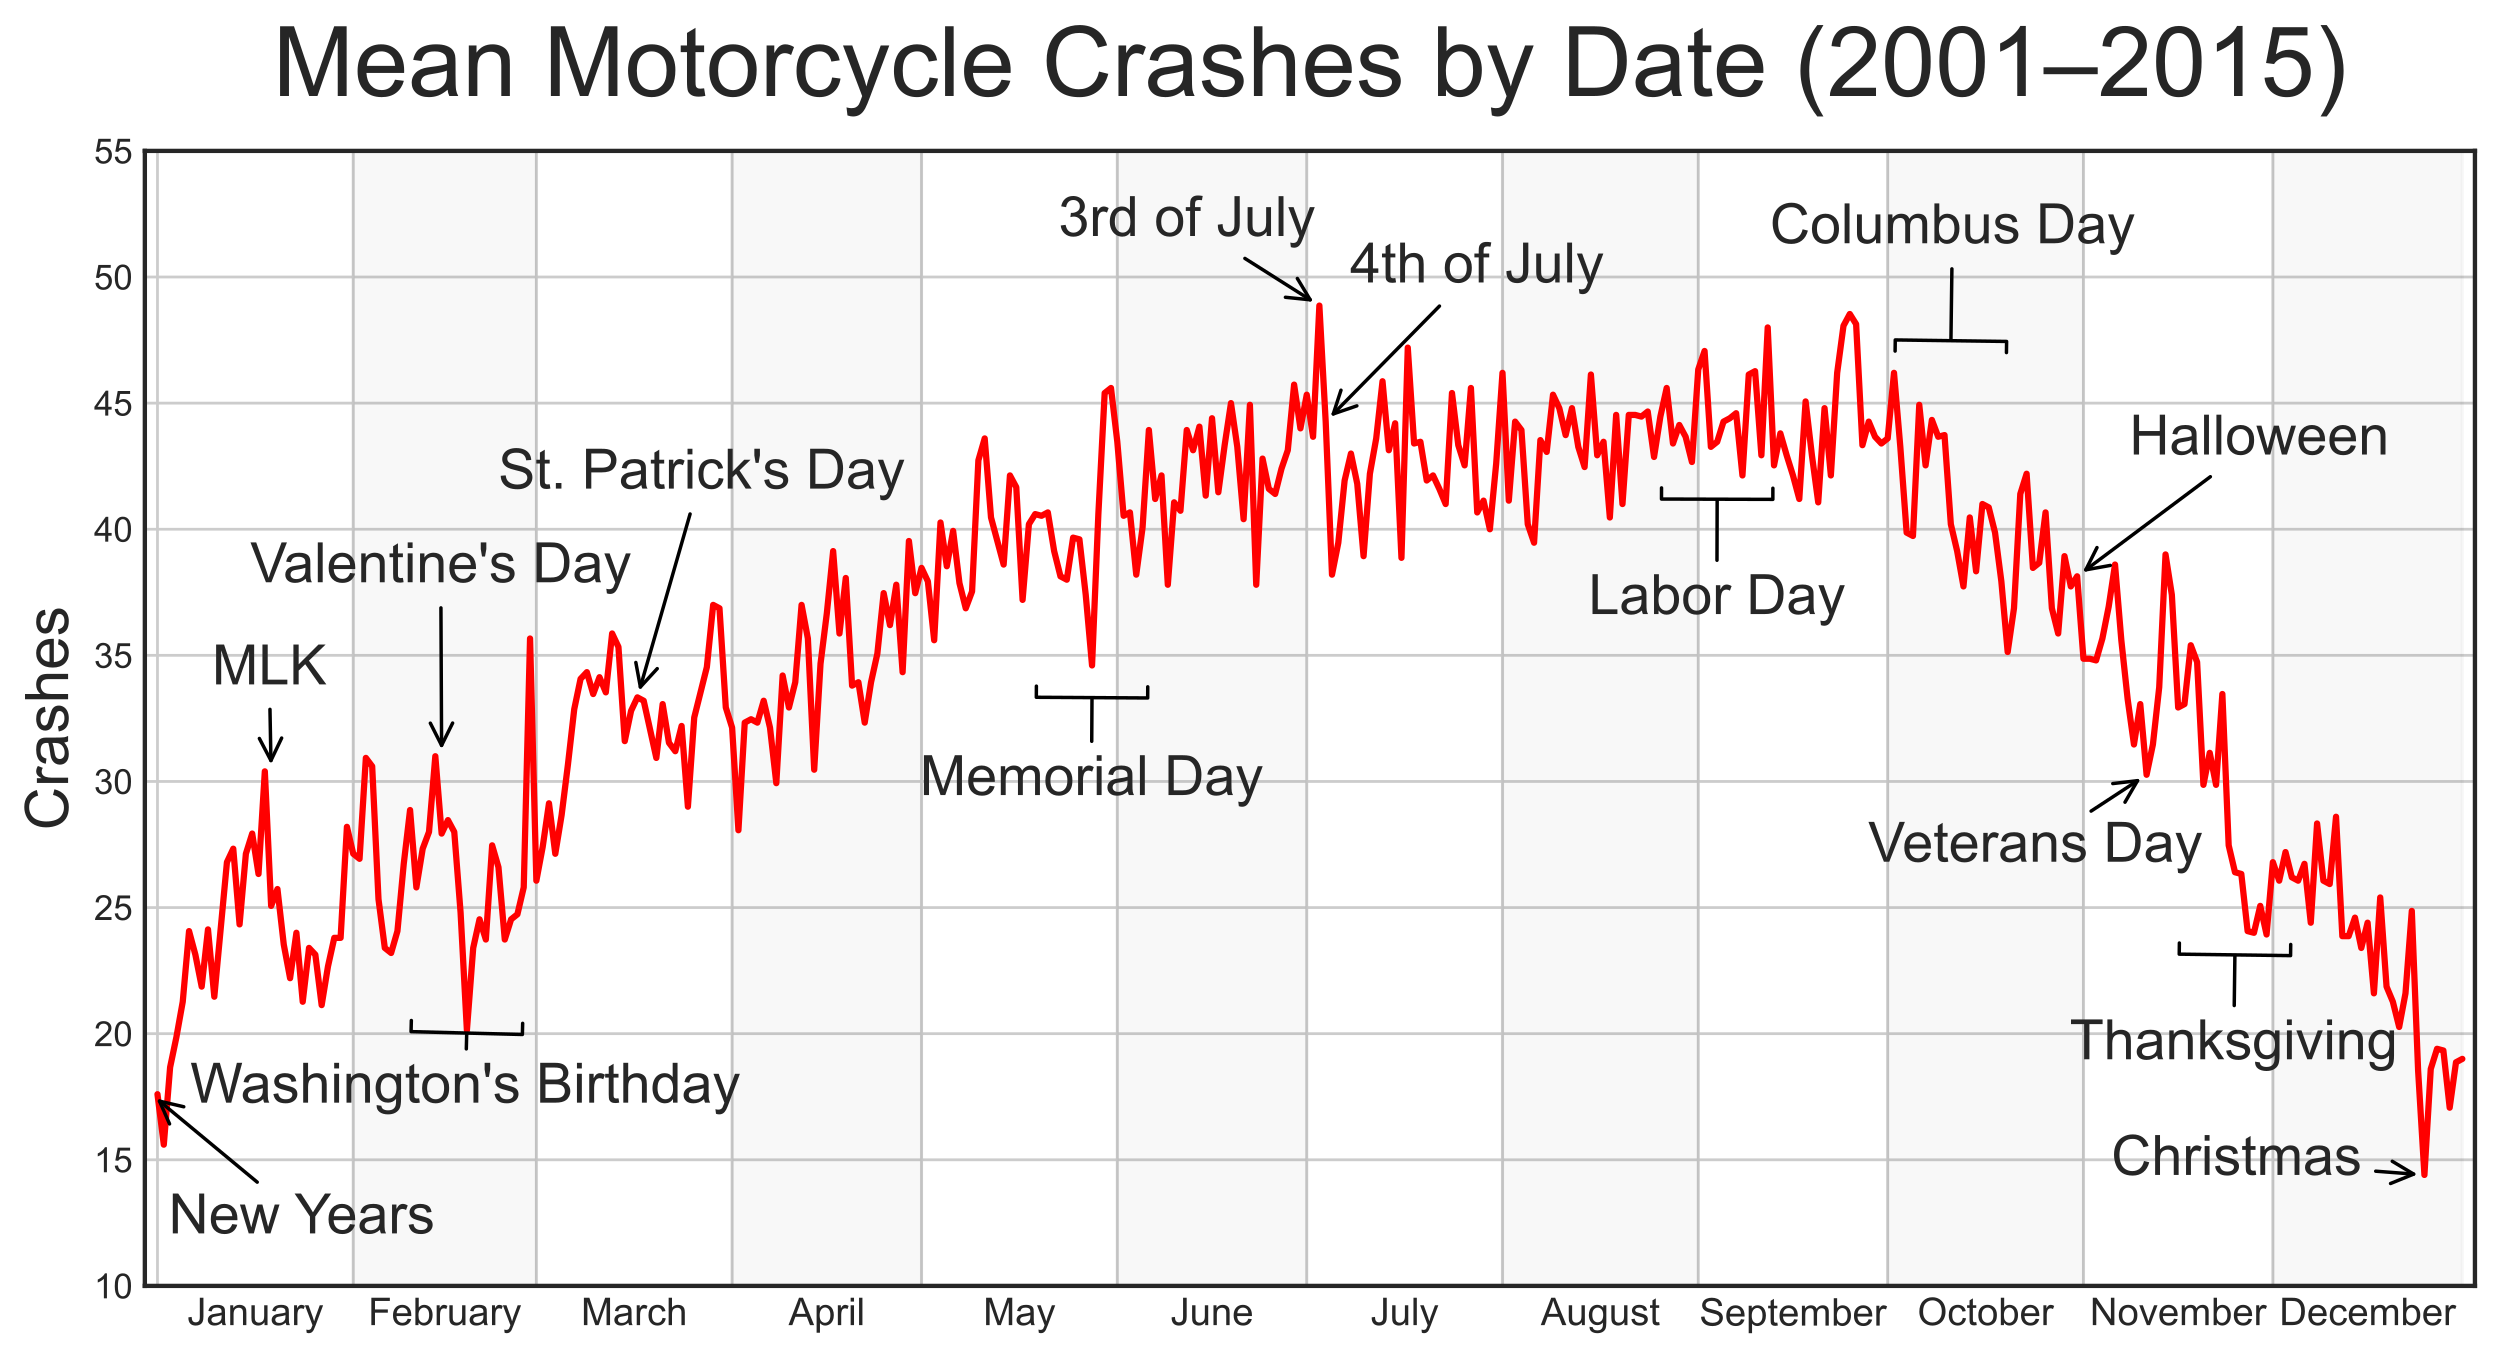 <?xml version="1.0" encoding="utf-8" standalone="no"?>
<!DOCTYPE svg PUBLIC "-//W3C//DTD SVG 1.1//EN"
  "http://www.w3.org/Graphics/SVG/1.1/DTD/svg11.dtd">
<!-- Created with matplotlib (https://matplotlib.org/) -->
<svg height="390.322pt" version="1.1" viewBox="0 0 718.425 390.322" width="718.425pt" xmlns="http://www.w3.org/2000/svg" xmlns:xlink="http://www.w3.org/1999/xlink">
 <defs>
  <style type="text/css">
*{stroke-linecap:butt;stroke-linejoin:round;}
  </style>
 </defs>
 <g id="figure_1">
  <g id="patch_1">
   <path d="M 0 390.322 
L 718.425 390.322 
L 718.425 0 
L 0 0 
z
" style="fill:#ffffff;"/>
  </g>
  <g id="axes_1">
   <g id="patch_2">
    <path d="M 41.625 369.528 
L 711.225 369.528 
L 711.225 43.368 
L 41.625 43.368 
z
" style="fill:#ffffff;"/>
   </g>
   <g id="matplotlib.axis_1">
    <g id="xtick_1">
     <g id="line2d_1">
      <path clip-path="url(#p574ea57445)" d="M 45.254 369.528 
L 45.254 43.368 
" style="fill:none;stroke:#cccccc;stroke-linecap:round;stroke-width:0.8;"/>
     </g>
     <g id="line2d_2"/>
    </g>
    <g id="xtick_2">
     <g id="line2d_3">
      <path clip-path="url(#p574ea57445)" d="M 101.508 369.528 
L 101.508 43.368 
" style="fill:none;stroke:#cccccc;stroke-linecap:round;stroke-width:0.8;"/>
     </g>
     <g id="line2d_4"/>
    </g>
    <g id="xtick_3">
     <g id="line2d_5">
      <path clip-path="url(#p574ea57445)" d="M 154.132 369.528 
L 154.132 43.368 
" style="fill:none;stroke:#cccccc;stroke-linecap:round;stroke-width:0.8;"/>
     </g>
     <g id="line2d_6"/>
    </g>
    <g id="xtick_4">
     <g id="line2d_7">
      <path clip-path="url(#p574ea57445)" d="M 210.386 369.528 
L 210.386 43.368 
" style="fill:none;stroke:#cccccc;stroke-linecap:round;stroke-width:0.8;"/>
     </g>
     <g id="line2d_8"/>
    </g>
    <g id="xtick_5">
     <g id="line2d_9">
      <path clip-path="url(#p574ea57445)" d="M 264.825 369.528 
L 264.825 43.368 
" style="fill:none;stroke:#cccccc;stroke-linecap:round;stroke-width:0.8;"/>
     </g>
     <g id="line2d_10"/>
    </g>
    <g id="xtick_6">
     <g id="line2d_11">
      <path clip-path="url(#p574ea57445)" d="M 321.079 369.528 
L 321.079 43.368 
" style="fill:none;stroke:#cccccc;stroke-linecap:round;stroke-width:0.8;"/>
     </g>
     <g id="line2d_12"/>
    </g>
    <g id="xtick_7">
     <g id="line2d_13">
      <path clip-path="url(#p574ea57445)" d="M 375.518 369.528 
L 375.518 43.368 
" style="fill:none;stroke:#cccccc;stroke-linecap:round;stroke-width:0.8;"/>
     </g>
     <g id="line2d_14"/>
    </g>
    <g id="xtick_8">
     <g id="line2d_15">
      <path clip-path="url(#p574ea57445)" d="M 431.771 369.528 
L 431.771 43.368 
" style="fill:none;stroke:#cccccc;stroke-linecap:round;stroke-width:0.8;"/>
     </g>
     <g id="line2d_16"/>
    </g>
    <g id="xtick_9">
     <g id="line2d_17">
      <path clip-path="url(#p574ea57445)" d="M 488.025 369.528 
L 488.025 43.368 
" style="fill:none;stroke:#cccccc;stroke-linecap:round;stroke-width:0.8;"/>
     </g>
     <g id="line2d_18"/>
    </g>
    <g id="xtick_10">
     <g id="line2d_19">
      <path clip-path="url(#p574ea57445)" d="M 542.464 369.528 
L 542.464 43.368 
" style="fill:none;stroke:#cccccc;stroke-linecap:round;stroke-width:0.8;"/>
     </g>
     <g id="line2d_20"/>
    </g>
    <g id="xtick_11">
     <g id="line2d_21">
      <path clip-path="url(#p574ea57445)" d="M 598.718 369.528 
L 598.718 43.368 
" style="fill:none;stroke:#cccccc;stroke-linecap:round;stroke-width:0.8;"/>
     </g>
     <g id="line2d_22"/>
    </g>
    <g id="xtick_12">
     <g id="line2d_23">
      <path clip-path="url(#p574ea57445)" d="M 653.157 369.528 
L 653.157 43.368 
" style="fill:none;stroke:#cccccc;stroke-linecap:round;stroke-width:0.8;"/>
     </g>
     <g id="line2d_24"/>
    </g>
    <g id="xtick_13">
     <g id="line2d_25"/>
     <g id="text_1">
      <!-- January -->
      <defs>
       <path d="M 2.875 20.312 
L 11.422 21.484 
Q 11.766 13.281 14.5 10.25 
Q 17.234 7.234 22.078 7.234 
Q 25.641 7.234 28.219 8.859 
Q 30.812 10.5 31.781 13.297 
Q 32.766 16.109 32.766 22.266 
L 32.766 71.578 
L 42.234 71.578 
L 42.234 22.797 
Q 42.234 13.812 40.062 8.875 
Q 37.891 3.953 33.172 1.359 
Q 28.469 -1.219 22.125 -1.219 
Q 12.703 -1.219 7.688 4.203 
Q 2.688 9.625 2.875 20.312 
z
" id="ArialMT-74"/>
       <path d="M 40.438 6.391 
Q 35.547 2.25 31.031 0.531 
Q 26.516 -1.172 21.344 -1.172 
Q 12.797 -1.172 8.203 3 
Q 3.609 7.172 3.609 13.672 
Q 3.609 17.484 5.344 20.625 
Q 7.078 23.781 9.891 25.688 
Q 12.703 27.594 16.219 28.562 
Q 18.797 29.25 24.031 29.891 
Q 34.672 31.156 39.703 32.906 
Q 39.75 34.719 39.75 35.203 
Q 39.75 40.578 37.25 42.781 
Q 33.891 45.75 27.25 45.75 
Q 21.047 45.75 18.094 43.578 
Q 15.141 41.406 13.719 35.891 
L 5.125 37.062 
Q 6.297 42.578 8.984 45.969 
Q 11.672 49.359 16.75 51.188 
Q 21.828 53.031 28.516 53.031 
Q 35.156 53.031 39.297 51.469 
Q 43.453 49.906 45.406 47.531 
Q 47.359 45.172 48.141 41.547 
Q 48.578 39.312 48.578 33.453 
L 48.578 21.734 
Q 48.578 9.469 49.141 6.219 
Q 49.703 2.984 51.375 0 
L 42.188 0 
Q 40.828 2.734 40.438 6.391 
z
M 39.703 26.031 
Q 34.906 24.078 25.344 22.703 
Q 19.922 21.922 17.672 20.938 
Q 15.438 19.969 14.203 18.094 
Q 12.984 16.219 12.984 13.922 
Q 12.984 10.406 15.641 8.062 
Q 18.312 5.719 23.438 5.719 
Q 28.516 5.719 32.469 7.938 
Q 36.422 10.156 38.281 14.016 
Q 39.703 17 39.703 22.797 
z
" id="ArialMT-97"/>
       <path d="M 6.594 0 
L 6.594 51.859 
L 14.5 51.859 
L 14.5 44.484 
Q 20.219 53.031 31 53.031 
Q 35.688 53.031 39.625 51.344 
Q 43.562 49.656 45.516 46.922 
Q 47.469 44.188 48.25 40.438 
Q 48.734 37.984 48.734 31.891 
L 48.734 0 
L 39.938 0 
L 39.938 31.547 
Q 39.938 36.922 38.906 39.578 
Q 37.891 42.234 35.281 43.812 
Q 32.672 45.406 29.156 45.406 
Q 23.531 45.406 19.453 41.844 
Q 15.375 38.281 15.375 28.328 
L 15.375 0 
z
" id="ArialMT-110"/>
       <path d="M 40.578 0 
L 40.578 7.625 
Q 34.516 -1.172 24.125 -1.172 
Q 19.531 -1.172 15.547 0.578 
Q 11.578 2.344 9.641 5 
Q 7.719 7.672 6.938 11.531 
Q 6.391 14.109 6.391 19.734 
L 6.391 51.859 
L 15.188 51.859 
L 15.188 23.094 
Q 15.188 16.219 15.719 13.812 
Q 16.547 10.359 19.234 8.375 
Q 21.922 6.391 25.875 6.391 
Q 29.828 6.391 33.297 8.422 
Q 36.766 10.453 38.203 13.938 
Q 39.656 17.438 39.656 24.078 
L 39.656 51.859 
L 48.438 51.859 
L 48.438 0 
z
" id="ArialMT-117"/>
       <path d="M 6.5 0 
L 6.5 51.859 
L 14.406 51.859 
L 14.406 44 
Q 17.438 49.516 20 51.266 
Q 22.562 53.031 25.641 53.031 
Q 30.078 53.031 34.672 50.203 
L 31.641 42.047 
Q 28.422 43.953 25.203 43.953 
Q 22.312 43.953 20.016 42.219 
Q 17.719 40.484 16.75 37.406 
Q 15.281 32.719 15.281 27.156 
L 15.281 0 
z
" id="ArialMT-114"/>
       <path d="M 6.203 -19.969 
L 5.219 -11.719 
Q 8.109 -12.5 10.25 -12.5 
Q 13.188 -12.5 14.938 -11.516 
Q 16.703 -10.547 17.828 -8.797 
Q 18.656 -7.469 20.516 -2.25 
Q 20.75 -1.516 21.297 -0.094 
L 1.609 51.859 
L 11.078 51.859 
L 21.875 21.828 
Q 23.969 16.109 25.641 9.812 
Q 27.156 15.875 29.25 21.625 
L 40.328 51.859 
L 49.125 51.859 
L 29.391 -0.875 
Q 26.219 -9.422 24.469 -12.641 
Q 22.125 -17 19.094 -19.016 
Q 16.062 -21.047 11.859 -21.047 
Q 9.328 -21.047 6.203 -19.969 
z
" id="ArialMT-121"/>
      </defs>
      <g style="fill:#262626;" transform="translate(53.816 380.802)scale(0.11 -0.11)">
       <use xlink:href="#ArialMT-74"/>
       <use x="50" xlink:href="#ArialMT-97"/>
       <use x="105.615" xlink:href="#ArialMT-110"/>
       <use x="161.23" xlink:href="#ArialMT-117"/>
       <use x="216.846" xlink:href="#ArialMT-97"/>
       <use x="272.461" xlink:href="#ArialMT-114"/>
       <use x="305.762" xlink:href="#ArialMT-121"/>
      </g>
     </g>
    </g>
    <g id="xtick_14">
     <g id="line2d_26"/>
     <g id="text_2">
      <!-- February -->
      <defs>
       <path d="M 8.203 0 
L 8.203 71.578 
L 56.5 71.578 
L 56.5 63.141 
L 17.672 63.141 
L 17.672 40.969 
L 51.266 40.969 
L 51.266 32.516 
L 17.672 32.516 
L 17.672 0 
z
" id="ArialMT-70"/>
       <path d="M 42.094 16.703 
L 51.172 15.578 
Q 49.031 7.625 43.219 3.219 
Q 37.406 -1.172 28.375 -1.172 
Q 17 -1.172 10.328 5.828 
Q 3.656 12.844 3.656 25.484 
Q 3.656 38.578 10.391 45.797 
Q 17.141 53.031 27.875 53.031 
Q 38.281 53.031 44.875 45.953 
Q 51.469 38.875 51.469 26.031 
Q 51.469 25.25 51.422 23.688 
L 12.75 23.688 
Q 13.234 15.141 17.578 10.594 
Q 21.922 6.062 28.422 6.062 
Q 33.25 6.062 36.672 8.594 
Q 40.094 11.141 42.094 16.703 
z
M 13.234 30.906 
L 42.188 30.906 
Q 41.609 37.453 38.875 40.719 
Q 34.672 45.797 27.984 45.797 
Q 21.922 45.797 17.797 41.75 
Q 13.672 37.703 13.234 30.906 
z
" id="ArialMT-101"/>
       <path d="M 14.703 0 
L 6.547 0 
L 6.547 71.578 
L 15.328 71.578 
L 15.328 46.047 
Q 20.906 53.031 29.547 53.031 
Q 34.328 53.031 38.594 51.094 
Q 42.875 49.172 45.625 45.672 
Q 48.391 42.188 49.953 37.25 
Q 51.516 32.328 51.516 26.703 
Q 51.516 13.375 44.922 6.094 
Q 38.328 -1.172 29.109 -1.172 
Q 19.922 -1.172 14.703 6.5 
z
M 14.594 26.312 
Q 14.594 17 17.141 12.844 
Q 21.297 6.062 28.375 6.062 
Q 34.125 6.062 38.328 11.062 
Q 42.531 16.062 42.531 25.984 
Q 42.531 36.141 38.5 40.969 
Q 34.469 45.797 28.766 45.797 
Q 23 45.797 18.797 40.797 
Q 14.594 35.797 14.594 26.312 
z
" id="ArialMT-98"/>
      </defs>
      <g style="fill:#262626;" transform="translate(105.814 380.802)scale(0.11 -0.11)">
       <use xlink:href="#ArialMT-70"/>
       <use x="61.084" xlink:href="#ArialMT-101"/>
       <use x="116.699" xlink:href="#ArialMT-98"/>
       <use x="172.314" xlink:href="#ArialMT-114"/>
       <use x="205.615" xlink:href="#ArialMT-117"/>
       <use x="261.23" xlink:href="#ArialMT-97"/>
       <use x="316.846" xlink:href="#ArialMT-114"/>
       <use x="350.146" xlink:href="#ArialMT-121"/>
      </g>
     </g>
    </g>
    <g id="xtick_15">
     <g id="line2d_27"/>
     <g id="text_3">
      <!-- March -->
      <defs>
       <path d="M 7.422 0 
L 7.422 71.578 
L 21.688 71.578 
L 38.625 20.906 
Q 40.969 13.812 42.047 10.297 
Q 43.266 14.203 45.844 21.781 
L 62.984 71.578 
L 75.734 71.578 
L 75.734 0 
L 66.609 0 
L 66.609 59.906 
L 45.797 0 
L 37.25 0 
L 16.547 60.938 
L 16.547 0 
z
" id="ArialMT-77"/>
       <path d="M 40.438 19 
L 49.078 17.875 
Q 47.656 8.938 41.812 3.875 
Q 35.984 -1.172 27.484 -1.172 
Q 16.844 -1.172 10.375 5.781 
Q 3.906 12.75 3.906 25.734 
Q 3.906 34.125 6.688 40.422 
Q 9.469 46.734 15.156 49.875 
Q 20.844 53.031 27.547 53.031 
Q 35.984 53.031 41.359 48.75 
Q 46.734 44.484 48.25 36.625 
L 39.703 35.297 
Q 38.484 40.531 35.375 43.156 
Q 32.281 45.797 27.875 45.797 
Q 21.234 45.797 17.078 41.031 
Q 12.938 36.281 12.938 25.984 
Q 12.938 15.531 16.938 10.797 
Q 20.953 6.062 27.391 6.062 
Q 32.562 6.062 36.031 9.234 
Q 39.5 12.406 40.438 19 
z
" id="ArialMT-99"/>
       <path d="M 6.594 0 
L 6.594 71.578 
L 15.375 71.578 
L 15.375 45.906 
Q 21.531 53.031 30.906 53.031 
Q 36.672 53.031 40.922 50.75 
Q 45.172 48.484 47 44.484 
Q 48.828 40.484 48.828 32.859 
L 48.828 0 
L 40.047 0 
L 40.047 32.859 
Q 40.047 39.453 37.188 42.453 
Q 34.328 45.453 29.109 45.453 
Q 25.203 45.453 21.75 43.422 
Q 18.312 41.406 16.844 37.938 
Q 15.375 34.469 15.375 28.375 
L 15.375 0 
z
" id="ArialMT-104"/>
      </defs>
      <g style="fill:#262626;" transform="translate(166.979 380.802)scale(0.11 -0.11)">
       <use xlink:href="#ArialMT-77"/>
       <use x="83.301" xlink:href="#ArialMT-97"/>
       <use x="138.916" xlink:href="#ArialMT-114"/>
       <use x="172.217" xlink:href="#ArialMT-99"/>
       <use x="222.217" xlink:href="#ArialMT-104"/>
      </g>
     </g>
    </g>
    <g id="xtick_16">
     <g id="line2d_28"/>
     <g id="text_4">
      <!-- April -->
      <defs>
       <path d="M -0.141 0 
L 27.344 71.578 
L 37.547 71.578 
L 66.844 0 
L 56.062 0 
L 47.703 21.688 
L 17.781 21.688 
L 9.906 0 
z
M 20.516 29.391 
L 44.781 29.391 
L 37.312 49.219 
Q 33.891 58.25 32.234 64.062 
Q 30.859 57.172 28.375 50.391 
z
" id="ArialMT-65"/>
       <path d="M 6.594 -19.875 
L 6.594 51.859 
L 14.594 51.859 
L 14.594 45.125 
Q 17.438 49.078 21 51.047 
Q 24.562 53.031 29.641 53.031 
Q 36.281 53.031 41.359 49.609 
Q 46.438 46.188 49.016 39.953 
Q 51.609 33.734 51.609 26.312 
Q 51.609 18.359 48.75 11.984 
Q 45.906 5.609 40.453 2.219 
Q 35.016 -1.172 29 -1.172 
Q 24.609 -1.172 21.109 0.688 
Q 17.625 2.547 15.375 5.375 
L 15.375 -19.875 
z
M 14.547 25.641 
Q 14.547 15.625 18.594 10.844 
Q 22.656 6.062 28.422 6.062 
Q 34.281 6.062 38.453 11.016 
Q 42.625 15.969 42.625 26.375 
Q 42.625 36.281 38.547 41.203 
Q 34.469 46.141 28.812 46.141 
Q 23.188 46.141 18.859 40.891 
Q 14.547 35.641 14.547 25.641 
z
" id="ArialMT-112"/>
       <path d="M 6.641 61.469 
L 6.641 71.578 
L 15.438 71.578 
L 15.438 61.469 
z
M 6.641 0 
L 6.641 51.859 
L 15.438 51.859 
L 15.438 0 
z
" id="ArialMT-105"/>
       <path d="M 6.391 0 
L 6.391 71.578 
L 15.188 71.578 
L 15.188 0 
z
" id="ArialMT-108"/>
      </defs>
      <g style="fill:#262626;" transform="translate(226.603 380.802)scale(0.11 -0.11)">
       <use xlink:href="#ArialMT-65"/>
       <use x="66.699" xlink:href="#ArialMT-112"/>
       <use x="122.314" xlink:href="#ArialMT-114"/>
       <use x="155.615" xlink:href="#ArialMT-105"/>
       <use x="177.832" xlink:href="#ArialMT-108"/>
      </g>
     </g>
    </g>
    <g id="xtick_17">
     <g id="line2d_29"/>
     <g id="text_5">
      <!-- May -->
      <g style="fill:#262626;" transform="translate(282.562 380.802)scale(0.11 -0.11)">
       <use xlink:href="#ArialMT-77"/>
       <use x="83.301" xlink:href="#ArialMT-97"/>
       <use x="138.916" xlink:href="#ArialMT-121"/>
      </g>
     </g>
    </g>
    <g id="xtick_18">
     <g id="line2d_30"/>
     <g id="text_6">
      <!-- June -->
      <g style="fill:#262626;" transform="translate(336.373 380.802)scale(0.11 -0.11)">
       <use xlink:href="#ArialMT-74"/>
       <use x="50" xlink:href="#ArialMT-117"/>
       <use x="105.615" xlink:href="#ArialMT-110"/>
       <use x="161.23" xlink:href="#ArialMT-101"/>
      </g>
     </g>
    </g>
    <g id="xtick_19">
     <g id="line2d_31"/>
     <g id="text_7">
      <!-- July -->
      <g style="fill:#262626;" transform="translate(393.864 380.802)scale(0.11 -0.11)">
       <use xlink:href="#ArialMT-74"/>
       <use x="50" xlink:href="#ArialMT-117"/>
       <use x="105.615" xlink:href="#ArialMT-108"/>
       <use x="127.832" xlink:href="#ArialMT-121"/>
      </g>
     </g>
    </g>
    <g id="xtick_20">
     <g id="line2d_32"/>
     <g id="text_8">
      <!-- August -->
      <defs>
       <path d="M 4.984 -4.297 
L 13.531 -5.562 
Q 14.062 -9.516 16.5 -11.328 
Q 19.781 -13.766 25.438 -13.766 
Q 31.547 -13.766 34.859 -11.328 
Q 38.188 -8.891 39.359 -4.5 
Q 40.047 -1.812 39.984 6.781 
Q 34.234 0 25.641 0 
Q 14.938 0 9.078 7.719 
Q 3.219 15.438 3.219 26.219 
Q 3.219 33.641 5.906 39.906 
Q 8.594 46.188 13.688 49.609 
Q 18.797 53.031 25.688 53.031 
Q 34.859 53.031 40.828 45.609 
L 40.828 51.859 
L 48.922 51.859 
L 48.922 7.031 
Q 48.922 -5.078 46.453 -10.125 
Q 44 -15.188 38.641 -18.109 
Q 33.297 -21.047 25.484 -21.047 
Q 16.219 -21.047 10.5 -16.875 
Q 4.781 -12.703 4.984 -4.297 
z
M 12.25 26.859 
Q 12.25 16.656 16.297 11.969 
Q 20.359 7.281 26.469 7.281 
Q 32.516 7.281 36.609 11.938 
Q 40.719 16.609 40.719 26.562 
Q 40.719 36.078 36.5 40.906 
Q 32.281 45.75 26.312 45.75 
Q 20.453 45.75 16.344 40.984 
Q 12.25 36.234 12.25 26.859 
z
" id="ArialMT-103"/>
       <path d="M 3.078 15.484 
L 11.766 16.844 
Q 12.5 11.625 15.844 8.844 
Q 19.188 6.062 25.203 6.062 
Q 31.25 6.062 34.172 8.516 
Q 37.109 10.984 37.109 14.312 
Q 37.109 17.281 34.516 19 
Q 32.719 20.172 25.531 21.969 
Q 15.875 24.422 12.141 26.203 
Q 8.406 27.984 6.469 31.125 
Q 4.547 34.281 4.547 38.094 
Q 4.547 41.547 6.125 44.5 
Q 7.719 47.469 10.453 49.422 
Q 12.5 50.922 16.031 51.969 
Q 19.578 53.031 23.641 53.031 
Q 29.734 53.031 34.344 51.266 
Q 38.969 49.516 41.156 46.5 
Q 43.359 43.5 44.188 38.484 
L 35.594 37.312 
Q 35.016 41.312 32.203 43.547 
Q 29.391 45.797 24.266 45.797 
Q 18.219 45.797 15.625 43.797 
Q 13.031 41.797 13.031 39.109 
Q 13.031 37.406 14.109 36.031 
Q 15.188 34.625 17.484 33.688 
Q 18.797 33.203 25.25 31.453 
Q 34.578 28.953 38.25 27.359 
Q 41.938 25.781 44.031 22.75 
Q 46.141 19.734 46.141 15.234 
Q 46.141 10.844 43.578 6.953 
Q 41.016 3.078 36.172 0.953 
Q 31.344 -1.172 25.25 -1.172 
Q 15.141 -1.172 9.844 3.031 
Q 4.547 7.234 3.078 15.484 
z
" id="ArialMT-115"/>
       <path d="M 25.781 7.859 
L 27.047 0.094 
Q 23.344 -0.688 20.406 -0.688 
Q 15.625 -0.688 12.984 0.828 
Q 10.359 2.344 9.281 4.812 
Q 8.203 7.281 8.203 15.188 
L 8.203 45.016 
L 1.766 45.016 
L 1.766 51.859 
L 8.203 51.859 
L 8.203 64.703 
L 16.938 69.969 
L 16.938 51.859 
L 25.781 51.859 
L 25.781 45.016 
L 16.938 45.016 
L 16.938 14.703 
Q 16.938 10.938 17.406 9.859 
Q 17.875 8.797 18.922 8.156 
Q 19.969 7.516 21.922 7.516 
Q 23.391 7.516 25.781 7.859 
z
" id="ArialMT-116"/>
      </defs>
      <g style="fill:#262626;" transform="translate(442.776 380.802)scale(0.11 -0.11)">
       <use xlink:href="#ArialMT-65"/>
       <use x="66.699" xlink:href="#ArialMT-117"/>
       <use x="122.314" xlink:href="#ArialMT-103"/>
       <use x="177.93" xlink:href="#ArialMT-117"/>
       <use x="233.545" xlink:href="#ArialMT-115"/>
       <use x="283.545" xlink:href="#ArialMT-116"/>
      </g>
     </g>
    </g>
    <g id="xtick_21">
     <g id="line2d_33"/>
     <g id="text_9">
      <!-- September -->
      <defs>
       <path d="M 4.5 23 
L 13.422 23.781 
Q 14.062 18.406 16.375 14.969 
Q 18.703 11.531 23.578 9.406 
Q 28.469 7.281 34.578 7.281 
Q 39.984 7.281 44.141 8.891 
Q 48.297 10.5 50.312 13.297 
Q 52.344 16.109 52.344 19.438 
Q 52.344 22.797 50.391 25.312 
Q 48.438 27.828 43.953 29.547 
Q 41.062 30.672 31.203 33.031 
Q 21.344 35.406 17.391 37.5 
Q 12.25 40.188 9.734 44.156 
Q 7.234 48.141 7.234 53.078 
Q 7.234 58.5 10.297 63.203 
Q 13.375 67.922 19.281 70.359 
Q 25.203 72.797 32.422 72.797 
Q 40.375 72.797 46.453 70.234 
Q 52.547 67.672 55.812 62.688 
Q 59.078 57.719 59.328 51.422 
L 50.25 50.734 
Q 49.516 57.516 45.281 60.984 
Q 41.062 64.453 32.812 64.453 
Q 24.219 64.453 20.281 61.297 
Q 16.359 58.156 16.359 53.719 
Q 16.359 49.859 19.141 47.359 
Q 21.875 44.875 33.422 42.266 
Q 44.969 39.656 49.266 37.703 
Q 55.516 34.812 58.484 30.391 
Q 61.469 25.984 61.469 20.219 
Q 61.469 14.5 58.203 9.438 
Q 54.938 4.391 48.797 1.578 
Q 42.672 -1.219 35.016 -1.219 
Q 25.297 -1.219 18.719 1.609 
Q 12.156 4.438 8.422 10.125 
Q 4.688 15.828 4.5 23 
z
" id="ArialMT-83"/>
       <path d="M 6.594 0 
L 6.594 51.859 
L 14.453 51.859 
L 14.453 44.578 
Q 16.891 48.391 20.938 50.703 
Q 25 53.031 30.172 53.031 
Q 35.938 53.031 39.625 50.641 
Q 43.312 48.25 44.828 43.953 
Q 50.984 53.031 60.844 53.031 
Q 68.562 53.031 72.703 48.75 
Q 76.859 44.484 76.859 35.594 
L 76.859 0 
L 68.109 0 
L 68.109 32.672 
Q 68.109 37.938 67.25 40.25 
Q 66.406 42.578 64.156 43.984 
Q 61.922 45.406 58.891 45.406 
Q 53.422 45.406 49.797 41.766 
Q 46.188 38.141 46.188 30.125 
L 46.188 0 
L 37.406 0 
L 37.406 33.688 
Q 37.406 39.547 35.25 42.469 
Q 33.109 45.406 28.219 45.406 
Q 24.516 45.406 21.359 43.453 
Q 18.219 41.5 16.797 37.734 
Q 15.375 33.984 15.375 26.906 
L 15.375 0 
z
" id="ArialMT-109"/>
      </defs>
      <g style="fill:#262626;" transform="translate(488.343 380.936)scale(0.11 -0.11)">
       <use xlink:href="#ArialMT-83"/>
       <use x="66.699" xlink:href="#ArialMT-101"/>
       <use x="122.314" xlink:href="#ArialMT-112"/>
       <use x="177.93" xlink:href="#ArialMT-116"/>
       <use x="205.713" xlink:href="#ArialMT-101"/>
       <use x="261.328" xlink:href="#ArialMT-109"/>
       <use x="344.629" xlink:href="#ArialMT-98"/>
       <use x="400.244" xlink:href="#ArialMT-101"/>
       <use x="455.859" xlink:href="#ArialMT-114"/>
      </g>
     </g>
    </g>
    <g id="xtick_22">
     <g id="line2d_34"/>
     <g id="text_10">
      <!-- October -->
      <defs>
       <path d="M 4.828 34.859 
Q 4.828 52.688 14.391 62.766 
Q 23.969 72.859 39.109 72.859 
Q 49.031 72.859 56.984 68.109 
Q 64.938 63.375 69.109 54.906 
Q 73.297 46.438 73.297 35.688 
Q 73.297 24.812 68.891 16.219 
Q 64.5 7.625 56.438 3.203 
Q 48.391 -1.219 39.062 -1.219 
Q 28.953 -1.219 20.984 3.656 
Q 13.031 8.547 8.922 16.984 
Q 4.828 25.438 4.828 34.859 
z
M 14.594 34.719 
Q 14.594 21.781 21.547 14.328 
Q 28.516 6.891 39.016 6.891 
Q 49.703 6.891 56.609 14.406 
Q 63.531 21.922 63.531 35.75 
Q 63.531 44.484 60.578 51 
Q 57.625 57.516 51.922 61.109 
Q 46.234 64.703 39.156 64.703 
Q 29.109 64.703 21.844 57.781 
Q 14.594 50.875 14.594 34.719 
z
" id="ArialMT-79"/>
       <path d="M 3.328 25.922 
Q 3.328 40.328 11.328 47.266 
Q 18.016 53.031 27.641 53.031 
Q 38.328 53.031 45.109 46.016 
Q 51.906 39.016 51.906 26.656 
Q 51.906 16.656 48.906 10.906 
Q 45.906 5.172 40.156 2 
Q 34.422 -1.172 27.641 -1.172 
Q 16.75 -1.172 10.031 5.812 
Q 3.328 12.797 3.328 25.922 
z
M 12.359 25.922 
Q 12.359 15.969 16.703 11.016 
Q 21.047 6.062 27.641 6.062 
Q 34.188 6.062 38.531 11.031 
Q 42.875 16.016 42.875 26.219 
Q 42.875 35.844 38.5 40.797 
Q 34.125 45.75 27.641 45.75 
Q 21.047 45.75 16.703 40.812 
Q 12.359 35.891 12.359 25.922 
z
" id="ArialMT-111"/>
      </defs>
      <g style="fill:#262626;" transform="translate(551.028 380.802)scale(0.11 -0.11)">
       <use xlink:href="#ArialMT-79"/>
       <use x="77.783" xlink:href="#ArialMT-99"/>
       <use x="127.783" xlink:href="#ArialMT-116"/>
       <use x="155.566" xlink:href="#ArialMT-111"/>
       <use x="211.182" xlink:href="#ArialMT-98"/>
       <use x="266.797" xlink:href="#ArialMT-101"/>
       <use x="322.412" xlink:href="#ArialMT-114"/>
      </g>
     </g>
    </g>
    <g id="xtick_23">
     <g id="line2d_35"/>
     <g id="text_11">
      <!-- November -->
      <defs>
       <path d="M 7.625 0 
L 7.625 71.578 
L 17.328 71.578 
L 54.938 15.375 
L 54.938 71.578 
L 64.016 71.578 
L 64.016 0 
L 54.297 0 
L 16.703 56.25 
L 16.703 0 
z
" id="ArialMT-78"/>
       <path d="M 21 0 
L 1.266 51.859 
L 10.547 51.859 
L 21.688 20.797 
Q 23.484 15.766 25 10.359 
Q 26.172 14.453 28.266 20.219 
L 39.797 51.859 
L 48.828 51.859 
L 29.203 0 
z
" id="ArialMT-118"/>
      </defs>
      <g style="fill:#262626;" transform="translate(600.568 380.802)scale(0.11 -0.11)">
       <use xlink:href="#ArialMT-78"/>
       <use x="72.217" xlink:href="#ArialMT-111"/>
       <use x="127.832" xlink:href="#ArialMT-118"/>
       <use x="177.832" xlink:href="#ArialMT-101"/>
       <use x="233.447" xlink:href="#ArialMT-109"/>
       <use x="316.748" xlink:href="#ArialMT-98"/>
       <use x="372.363" xlink:href="#ArialMT-101"/>
       <use x="427.979" xlink:href="#ArialMT-114"/>
      </g>
     </g>
    </g>
    <g id="xtick_24">
     <g id="line2d_36"/>
     <g id="text_12">
      <!-- December -->
      <defs>
       <path d="M 7.719 0 
L 7.719 71.578 
L 32.375 71.578 
Q 40.719 71.578 45.125 70.562 
Q 51.266 69.141 55.609 65.438 
Q 61.281 60.641 64.078 53.188 
Q 66.891 45.75 66.891 36.188 
Q 66.891 28.031 64.984 21.734 
Q 63.094 15.438 60.109 11.297 
Q 57.125 7.172 53.578 4.797 
Q 50.047 2.438 45.047 1.219 
Q 40.047 0 33.547 0 
z
M 17.188 8.453 
L 32.469 8.453 
Q 39.547 8.453 43.578 9.766 
Q 47.609 11.078 50 13.484 
Q 53.375 16.844 55.25 22.531 
Q 57.125 28.219 57.125 36.328 
Q 57.125 47.562 53.438 53.594 
Q 49.75 59.625 44.484 61.672 
Q 40.672 63.141 32.234 63.141 
L 17.188 63.141 
z
" id="ArialMT-68"/>
      </defs>
      <g style="fill:#262626;" transform="translate(655.007 380.802)scale(0.11 -0.11)">
       <use xlink:href="#ArialMT-68"/>
       <use x="72.217" xlink:href="#ArialMT-101"/>
       <use x="127.832" xlink:href="#ArialMT-99"/>
       <use x="177.832" xlink:href="#ArialMT-101"/>
       <use x="233.447" xlink:href="#ArialMT-109"/>
       <use x="316.748" xlink:href="#ArialMT-98"/>
       <use x="372.363" xlink:href="#ArialMT-101"/>
       <use x="427.979" xlink:href="#ArialMT-114"/>
      </g>
     </g>
    </g>
   </g>
   <g id="matplotlib.axis_2">
    <g id="ytick_1">
     <g id="line2d_37">
      <path clip-path="url(#p574ea57445)" d="M 41.625 369.528 
L 711.225 369.528 
" style="fill:none;stroke:#cccccc;stroke-linecap:round;stroke-width:0.8;"/>
     </g>
     <g id="line2d_38"/>
     <g id="text_13">
      <!-- 10 -->
      <defs>
       <path d="M 37.25 0 
L 28.469 0 
L 28.469 56 
Q 25.297 52.984 20.141 49.953 
Q 14.984 46.922 10.891 45.406 
L 10.891 53.906 
Q 18.266 57.375 23.781 62.297 
Q 29.297 67.234 31.594 71.875 
L 37.25 71.875 
z
" id="ArialMT-49"/>
       <path d="M 4.156 35.297 
Q 4.156 48 6.766 55.734 
Q 9.375 63.484 14.516 67.672 
Q 19.672 71.875 27.484 71.875 
Q 33.25 71.875 37.594 69.547 
Q 41.938 67.234 44.766 62.859 
Q 47.609 58.5 49.219 52.219 
Q 50.828 45.953 50.828 35.297 
Q 50.828 22.703 48.234 14.969 
Q 45.656 7.234 40.5 3 
Q 35.359 -1.219 27.484 -1.219 
Q 17.141 -1.219 11.234 6.203 
Q 4.156 15.141 4.156 35.297 
z
M 13.188 35.297 
Q 13.188 17.672 17.312 11.828 
Q 21.438 6 27.484 6 
Q 33.547 6 37.672 11.859 
Q 41.797 17.719 41.797 35.297 
Q 41.797 52.984 37.672 58.781 
Q 33.547 64.594 27.391 64.594 
Q 21.344 64.594 17.719 59.469 
Q 13.188 52.938 13.188 35.297 
z
" id="ArialMT-48"/>
      </defs>
      <g style="fill:#262626;" transform="translate(27.003 373.107)scale(0.1 -0.1)">
       <use xlink:href="#ArialMT-49"/>
       <use x="55.615" xlink:href="#ArialMT-48"/>
      </g>
     </g>
    </g>
    <g id="ytick_2">
     <g id="line2d_39">
      <path clip-path="url(#p574ea57445)" d="M 41.625 333.288 
L 711.225 333.288 
" style="fill:none;stroke:#cccccc;stroke-linecap:round;stroke-width:0.8;"/>
     </g>
     <g id="line2d_40"/>
     <g id="text_14">
      <!-- 15 -->
      <defs>
       <path d="M 4.156 18.75 
L 13.375 19.531 
Q 14.406 12.797 18.141 9.391 
Q 21.875 6 27.156 6 
Q 33.5 6 37.891 10.781 
Q 42.281 15.578 42.281 23.484 
Q 42.281 31 38.062 35.344 
Q 33.844 39.703 27 39.703 
Q 22.75 39.703 19.328 37.766 
Q 15.922 35.844 13.969 32.766 
L 5.719 33.844 
L 12.641 70.609 
L 48.25 70.609 
L 48.25 62.203 
L 19.672 62.203 
L 15.828 42.969 
Q 22.266 47.469 29.344 47.469 
Q 38.719 47.469 45.156 40.969 
Q 51.609 34.469 51.609 24.266 
Q 51.609 14.547 45.953 7.469 
Q 39.062 -1.219 27.156 -1.219 
Q 17.391 -1.219 11.203 4.25 
Q 5.031 9.719 4.156 18.75 
z
" id="ArialMT-53"/>
      </defs>
      <g style="fill:#262626;" transform="translate(27.003 336.867)scale(0.1 -0.1)">
       <use xlink:href="#ArialMT-49"/>
       <use x="55.615" xlink:href="#ArialMT-53"/>
      </g>
     </g>
    </g>
    <g id="ytick_3">
     <g id="line2d_41">
      <path clip-path="url(#p574ea57445)" d="M 41.625 297.048 
L 711.225 297.048 
" style="fill:none;stroke:#cccccc;stroke-linecap:round;stroke-width:0.8;"/>
     </g>
     <g id="line2d_42"/>
     <g id="text_15">
      <!-- 20 -->
      <defs>
       <path d="M 50.344 8.453 
L 50.344 0 
L 3.031 0 
Q 2.938 3.172 4.047 6.109 
Q 5.859 10.938 9.828 15.625 
Q 13.812 20.312 21.344 26.469 
Q 33.016 36.031 37.109 41.625 
Q 41.219 47.219 41.219 52.203 
Q 41.219 57.422 37.469 61 
Q 33.734 64.594 27.734 64.594 
Q 21.391 64.594 17.578 60.781 
Q 13.766 56.984 13.719 50.25 
L 4.688 51.172 
Q 5.609 61.281 11.656 66.578 
Q 17.719 71.875 27.938 71.875 
Q 38.234 71.875 44.234 66.156 
Q 50.25 60.453 50.25 52 
Q 50.25 47.703 48.484 43.547 
Q 46.734 39.406 42.656 34.812 
Q 38.578 30.219 29.109 22.219 
Q 21.188 15.578 18.938 13.203 
Q 16.703 10.844 15.234 8.453 
z
" id="ArialMT-50"/>
      </defs>
      <g style="fill:#262626;" transform="translate(27.003 300.627)scale(0.1 -0.1)">
       <use xlink:href="#ArialMT-50"/>
       <use x="55.615" xlink:href="#ArialMT-48"/>
      </g>
     </g>
    </g>
    <g id="ytick_4">
     <g id="line2d_43">
      <path clip-path="url(#p574ea57445)" d="M 41.625 260.808 
L 711.225 260.808 
" style="fill:none;stroke:#cccccc;stroke-linecap:round;stroke-width:0.8;"/>
     </g>
     <g id="line2d_44"/>
     <g id="text_16">
      <!-- 25 -->
      <g style="fill:#262626;" transform="translate(27.003 264.387)scale(0.1 -0.1)">
       <use xlink:href="#ArialMT-50"/>
       <use x="55.615" xlink:href="#ArialMT-53"/>
      </g>
     </g>
    </g>
    <g id="ytick_5">
     <g id="line2d_45">
      <path clip-path="url(#p574ea57445)" d="M 41.625 224.568 
L 711.225 224.568 
" style="fill:none;stroke:#cccccc;stroke-linecap:round;stroke-width:0.8;"/>
     </g>
     <g id="line2d_46"/>
     <g id="text_17">
      <!-- 30 -->
      <defs>
       <path d="M 4.203 18.891 
L 12.984 20.062 
Q 14.5 12.594 18.141 9.297 
Q 21.781 6 27 6 
Q 33.203 6 37.469 10.297 
Q 41.75 14.594 41.75 20.953 
Q 41.75 27 37.797 30.922 
Q 33.844 34.859 27.734 34.859 
Q 25.25 34.859 21.531 33.891 
L 22.516 41.609 
Q 23.391 41.5 23.922 41.5 
Q 29.547 41.5 34.031 44.422 
Q 38.531 47.359 38.531 53.469 
Q 38.531 58.297 35.25 61.469 
Q 31.984 64.656 26.812 64.656 
Q 21.688 64.656 18.266 61.422 
Q 14.844 58.203 13.875 51.766 
L 5.078 53.328 
Q 6.688 62.156 12.391 67.016 
Q 18.109 71.875 26.609 71.875 
Q 32.469 71.875 37.391 69.359 
Q 42.328 66.844 44.938 62.5 
Q 47.562 58.156 47.562 53.266 
Q 47.562 48.641 45.062 44.828 
Q 42.578 41.016 37.703 38.766 
Q 44.047 37.312 47.562 32.688 
Q 51.078 28.078 51.078 21.141 
Q 51.078 11.766 44.234 5.25 
Q 37.406 -1.266 26.953 -1.266 
Q 17.531 -1.266 11.297 4.344 
Q 5.078 9.969 4.203 18.891 
z
" id="ArialMT-51"/>
      </defs>
      <g style="fill:#262626;" transform="translate(27.003 228.147)scale(0.1 -0.1)">
       <use xlink:href="#ArialMT-51"/>
       <use x="55.615" xlink:href="#ArialMT-48"/>
      </g>
     </g>
    </g>
    <g id="ytick_6">
     <g id="line2d_47">
      <path clip-path="url(#p574ea57445)" d="M 41.625 188.328 
L 711.225 188.328 
" style="fill:none;stroke:#cccccc;stroke-linecap:round;stroke-width:0.8;"/>
     </g>
     <g id="line2d_48"/>
     <g id="text_18">
      <!-- 35 -->
      <g style="fill:#262626;" transform="translate(27.003 191.907)scale(0.1 -0.1)">
       <use xlink:href="#ArialMT-51"/>
       <use x="55.615" xlink:href="#ArialMT-53"/>
      </g>
     </g>
    </g>
    <g id="ytick_7">
     <g id="line2d_49">
      <path clip-path="url(#p574ea57445)" d="M 41.625 152.088 
L 711.225 152.088 
" style="fill:none;stroke:#cccccc;stroke-linecap:round;stroke-width:0.8;"/>
     </g>
     <g id="line2d_50"/>
     <g id="text_19">
      <!-- 40 -->
      <defs>
       <path d="M 32.328 0 
L 32.328 17.141 
L 1.266 17.141 
L 1.266 25.203 
L 33.938 71.578 
L 41.109 71.578 
L 41.109 25.203 
L 50.781 25.203 
L 50.781 17.141 
L 41.109 17.141 
L 41.109 0 
z
M 32.328 25.203 
L 32.328 57.469 
L 9.906 25.203 
z
" id="ArialMT-52"/>
      </defs>
      <g style="fill:#262626;" transform="translate(27.003 155.667)scale(0.1 -0.1)">
       <use xlink:href="#ArialMT-52"/>
       <use x="55.615" xlink:href="#ArialMT-48"/>
      </g>
     </g>
    </g>
    <g id="ytick_8">
     <g id="line2d_51">
      <path clip-path="url(#p574ea57445)" d="M 41.625 115.848 
L 711.225 115.848 
" style="fill:none;stroke:#cccccc;stroke-linecap:round;stroke-width:0.8;"/>
     </g>
     <g id="line2d_52"/>
     <g id="text_20">
      <!-- 45 -->
      <g style="fill:#262626;" transform="translate(27.003 119.427)scale(0.1 -0.1)">
       <use xlink:href="#ArialMT-52"/>
       <use x="55.615" xlink:href="#ArialMT-53"/>
      </g>
     </g>
    </g>
    <g id="ytick_9">
     <g id="line2d_53">
      <path clip-path="url(#p574ea57445)" d="M 41.625 79.608 
L 711.225 79.608 
" style="fill:none;stroke:#cccccc;stroke-linecap:round;stroke-width:0.8;"/>
     </g>
     <g id="line2d_54"/>
     <g id="text_21">
      <!-- 50 -->
      <g style="fill:#262626;" transform="translate(27.003 83.187)scale(0.1 -0.1)">
       <use xlink:href="#ArialMT-53"/>
       <use x="55.615" xlink:href="#ArialMT-48"/>
      </g>
     </g>
    </g>
    <g id="ytick_10">
     <g id="line2d_55">
      <path clip-path="url(#p574ea57445)" d="M 41.625 43.368 
L 711.225 43.368 
" style="fill:none;stroke:#cccccc;stroke-linecap:round;stroke-width:0.8;"/>
     </g>
     <g id="line2d_56"/>
     <g id="text_22">
      <!-- 55 -->
      <g style="fill:#262626;" transform="translate(27.003 46.947)scale(0.1 -0.1)">
       <use xlink:href="#ArialMT-53"/>
       <use x="55.615" xlink:href="#ArialMT-53"/>
      </g>
     </g>
    </g>
    <g id="text_23">
     <!-- Crashes -->
     <defs>
      <path d="M 58.797 25.094 
L 68.266 22.703 
Q 65.281 11.031 57.547 4.906 
Q 49.812 -1.219 38.625 -1.219 
Q 27.047 -1.219 19.797 3.484 
Q 12.547 8.203 8.766 17.141 
Q 4.984 26.078 4.984 36.328 
Q 4.984 47.516 9.25 55.828 
Q 13.531 64.156 21.406 68.469 
Q 29.297 72.797 38.766 72.797 
Q 49.516 72.797 56.828 67.328 
Q 64.156 61.859 67.047 51.953 
L 57.719 49.75 
Q 55.219 57.562 50.484 61.125 
Q 45.75 64.703 38.578 64.703 
Q 30.328 64.703 24.781 60.734 
Q 19.234 56.781 16.984 50.109 
Q 14.75 43.453 14.75 36.375 
Q 14.75 27.25 17.406 20.438 
Q 20.062 13.625 25.672 10.25 
Q 31.297 6.891 37.844 6.891 
Q 45.797 6.891 51.312 11.469 
Q 56.844 16.062 58.797 25.094 
z
" id="ArialMT-67"/>
     </defs>
     <g style="fill:#262626;" transform="translate(19.569 238.618)rotate(-90)scale(0.173 -0.173)">
      <use xlink:href="#ArialMT-67"/>
      <use x="72.217" xlink:href="#ArialMT-114"/>
      <use x="105.518" xlink:href="#ArialMT-97"/>
      <use x="161.133" xlink:href="#ArialMT-115"/>
      <use x="211.133" xlink:href="#ArialMT-104"/>
      <use x="266.748" xlink:href="#ArialMT-101"/>
      <use x="322.363" xlink:href="#ArialMT-115"/>
     </g>
    </g>
   </g>
   <g id="patch_3">
    <path clip-path="url(#p574ea57445)" d="M 101.508 369.528 
L 101.508 43.368 
L 154.132 43.368 
L 154.132 369.528 
z
" style="opacity:0.03;stroke:#000000;stroke-linejoin:miter;"/>
   </g>
   <g id="patch_4">
    <path clip-path="url(#p574ea57445)" d="M 210.386 369.528 
L 210.386 43.368 
L 264.825 43.368 
L 264.825 369.528 
z
" style="opacity:0.03;stroke:#000000;stroke-linejoin:miter;"/>
   </g>
   <g id="patch_5">
    <path clip-path="url(#p574ea57445)" d="M 321.079 369.528 
L 321.079 43.368 
L 375.518 43.368 
L 375.518 369.528 
z
" style="opacity:0.03;stroke:#000000;stroke-linejoin:miter;"/>
   </g>
   <g id="patch_6">
    <path clip-path="url(#p574ea57445)" d="M 431.771 369.528 
L 431.771 43.368 
L 488.025 43.368 
L 488.025 369.528 
z
" style="opacity:0.03;stroke:#000000;stroke-linejoin:miter;"/>
   </g>
   <g id="patch_7">
    <path clip-path="url(#p574ea57445)" d="M 542.464 369.528 
L 542.464 43.368 
L 598.718 43.368 
L 598.718 369.528 
z
" style="opacity:0.03;stroke:#000000;stroke-linejoin:miter;"/>
   </g>
   <g id="patch_8">
    <path clip-path="url(#p574ea57445)" d="M 653.157 369.528 
L 653.157 43.368 
L 707.596 43.368 
L 707.596 369.528 
z
" style="opacity:0.03;stroke:#000000;stroke-linejoin:miter;"/>
   </g>
   <g id="line2d_57">
    <path clip-path="url(#p574ea57445)" d="M 45.254 314.443 
L 47.069 328.939 
L 48.884 306.712 
L 50.698 298.014 
L 52.513 287.867 
L 54.327 267.573 
L 56.142 274.338 
L 57.957 283.518 
L 59.771 267.09 
L 61.586 286.418 
L 65.215 247.762 
L 67.03 243.896 
L 68.844 265.64 
L 70.659 245.346 
L 72.474 239.547 
L 74.288 251.144 
L 76.103 221.669 
L 77.918 260.325 
L 79.732 255.493 
L 81.547 271.438 
L 83.362 281.102 
L 85.176 268.056 
L 86.991 287.867 
L 88.805 272.405 
L 90.62 274.338 
L 92.435 288.834 
L 94.249 277.72 
L 96.064 269.506 
L 97.879 269.506 
L 99.693 237.614 
L 101.508 245.346 
L 103.323 246.795 
L 105.137 217.803 
L 106.952 220.219 
L 108.766 258.392 
L 110.581 272.405 
L 112.396 273.854 
L 114.21 267.573 
L 116.025 248.245 
L 117.84 232.782 
L 119.654 255.01 
L 121.469 243.896 
L 123.284 239.064 
L 125.098 217.32 
L 126.913 239.547 
L 128.727 235.682 
L 130.542 239.064 
L 132.357 262.258 
L 134.171 296.082 
L 135.986 272.405 
L 137.801 264.19 
L 139.615 269.989 
L 141.43 242.93 
L 143.244 249.211 
L 145.059 269.989 
L 146.874 264.19 
L 148.688 262.741 
L 150.503 255.01 
L 152.318 183.496 
L 154.132 253.077 
L 155.947 243.413 
L 157.762 230.85 
L 159.576 245.346 
L 161.391 234.232 
L 163.205 219.736 
L 165.02 203.79 
L 166.835 195.093 
L 168.649 193.16 
L 170.464 199.442 
L 172.279 194.61 
L 174.093 198.958 
L 175.908 182.046 
L 177.723 185.912 
L 179.537 212.971 
L 181.352 204.274 
L 183.166 200.408 
L 184.981 201.374 
L 188.61 217.803 
L 190.425 202.341 
L 192.24 213.454 
L 194.054 215.87 
L 195.869 208.622 
L 197.684 231.816 
L 199.498 206.206 
L 203.127 191.71 
L 204.942 173.832 
L 206.757 174.798 
L 208.571 203.307 
L 210.386 209.106 
L 212.201 238.581 
L 214.015 207.656 
L 215.83 206.69 
L 217.644 207.656 
L 219.459 201.374 
L 221.274 209.106 
L 223.088 225.051 
L 224.903 194.126 
L 226.718 203.307 
L 228.532 196.059 
L 230.347 173.832 
L 232.162 183.496 
L 233.976 221.186 
L 235.791 190.744 
L 237.605 176.248 
L 239.42 158.37 
L 241.235 182.046 
L 243.049 166.101 
L 244.864 197.026 
L 246.679 196.059 
L 248.493 207.656 
L 250.308 196.059 
L 252.123 187.845 
L 253.937 170.45 
L 255.752 179.63 
L 257.566 168.034 
L 259.381 193.16 
L 261.196 155.47 
L 263.01 170.45 
L 264.825 163.202 
L 266.64 167.067 
L 268.454 183.979 
L 270.269 150.155 
L 272.084 162.718 
L 273.898 152.571 
L 275.713 167.55 
L 277.527 174.798 
L 279.342 169.966 
L 281.157 132.277 
L 282.971 125.995 
L 284.786 148.706 
L 288.415 162.235 
L 290.23 136.626 
L 292.044 140.008 
L 293.859 172.382 
L 295.674 150.638 
L 297.488 147.739 
L 299.303 148.222 
L 301.118 147.256 
L 302.932 158.37 
L 304.747 165.618 
L 306.562 166.584 
L 308.376 154.504 
L 310.191 154.987 
L 312.005 170.933 
L 313.82 191.227 
L 315.635 147.739 
L 317.449 112.949 
L 319.264 111.499 
L 321.079 126.962 
L 322.893 148.222 
L 324.708 147.256 
L 326.523 165.134 
L 328.337 151.605 
L 330.152 123.579 
L 331.966 143.39 
L 333.781 136.626 
L 335.596 168.034 
L 337.41 144.357 
L 339.225 146.773 
L 341.04 123.579 
L 342.854 129.378 
L 344.669 122.613 
L 346.484 142.424 
L 348.298 120.197 
L 350.113 141.458 
L 351.927 127.928 
L 353.742 115.848 
L 355.557 128.411 
L 357.371 149.189 
L 359.186 116.331 
L 361.001 168.034 
L 362.815 131.794 
L 364.63 140.491 
L 366.444 141.941 
L 368.259 134.693 
L 370.074 129.378 
L 371.888 110.533 
L 373.703 123.096 
L 375.518 113.432 
L 377.332 125.512 
L 379.147 87.822 
L 380.962 121.163 
L 382.776 165.134 
L 384.591 155.954 
L 386.405 138.075 
L 388.22 130.344 
L 390.035 139.042 
L 391.849 159.819 
L 393.664 136.142 
L 395.479 125.995 
L 397.293 109.566 
L 399.108 129.378 
L 400.923 121.646 
L 402.737 160.302 
L 404.552 99.902 
L 406.366 127.445 
L 408.181 126.962 
L 409.996 138.075 
L 411.81 136.626 
L 413.625 140.491 
L 415.44 144.84 
L 417.254 112.949 
L 419.069 127.928 
L 420.884 133.726 
L 422.698 111.499 
L 424.513 147.256 
L 426.327 143.874 
L 428.142 152.088 
L 429.957 133.243 
L 431.771 107.15 
L 433.586 143.874 
L 435.401 121.163 
L 437.215 123.579 
L 439.03 150.638 
L 440.844 155.954 
L 442.659 126.478 
L 444.474 129.861 
L 446.288 113.432 
L 448.103 117.298 
L 449.918 125.029 
L 451.732 117.298 
L 453.547 128.411 
L 455.362 134.21 
L 457.176 107.634 
L 458.991 130.827 
L 460.805 126.962 
L 462.62 148.706 
L 464.435 119.23 
L 466.249 144.84 
L 468.064 119.23 
L 469.879 119.23 
L 471.693 119.714 
L 473.508 118.264 
L 475.323 131.31 
L 477.137 119.714 
L 478.952 111.499 
L 480.766 127.445 
L 482.581 122.13 
L 484.396 125.512 
L 486.21 132.76 
L 488.025 106.184 
L 489.84 100.869 
L 491.654 128.411 
L 493.469 126.962 
L 495.284 121.163 
L 497.098 120.197 
L 498.913 118.747 
L 500.727 136.626 
L 502.542 107.634 
L 504.357 106.667 
L 506.171 130.827 
L 507.986 94.104 
L 509.801 133.726 
L 511.615 124.546 
L 513.43 130.827 
L 515.244 136.626 
L 517.059 143.39 
L 518.874 115.365 
L 520.688 130.827 
L 522.503 144.357 
L 524.318 117.298 
L 526.132 136.626 
L 527.947 107.15 
L 529.762 93.621 
L 531.576 90.238 
L 533.391 93.138 
L 535.205 127.928 
L 537.02 121.163 
L 538.835 125.512 
L 540.649 127.445 
L 542.464 125.995 
L 544.279 107.15 
L 546.093 128.411 
L 547.908 153.054 
L 549.723 154.021 
L 551.537 116.331 
L 553.352 133.726 
L 555.166 120.68 
L 556.981 125.512 
L 558.796 125.029 
L 560.61 150.638 
L 562.425 158.37 
L 564.24 168.517 
L 566.054 148.706 
L 567.869 164.168 
L 569.684 144.84 
L 571.498 145.806 
L 573.313 153.054 
L 575.127 167.067 
L 576.942 187.362 
L 578.757 174.798 
L 580.571 141.941 
L 582.386 136.142 
L 584.201 163.202 
L 586.015 161.752 
L 587.83 147.256 
L 589.644 174.798 
L 591.459 182.046 
L 593.274 159.819 
L 595.088 168.517 
L 596.903 165.618 
L 598.718 189.294 
L 600.532 189.294 
L 602.347 189.778 
L 604.162 183.496 
L 605.976 174.315 
L 607.791 162.235 
L 609.605 183.979 
L 611.42 200.891 
L 613.235 213.938 
L 615.049 202.341 
L 616.864 222.635 
L 618.679 213.938 
L 620.493 197.509 
L 622.308 159.336 
L 624.123 170.933 
L 625.937 203.307 
L 627.752 202.341 
L 629.566 185.429 
L 631.381 190.261 
L 633.196 225.534 
L 635.01 216.354 
L 636.825 225.534 
L 638.64 199.442 
L 640.454 242.93 
L 642.269 250.661 
L 644.084 251.144 
L 645.898 267.573 
L 647.713 268.056 
L 649.527 260.325 
L 651.342 268.539 
L 653.157 247.762 
L 654.971 253.077 
L 656.786 244.862 
L 658.601 252.11 
L 660.415 253.077 
L 662.23 248.245 
L 664.044 265.157 
L 665.859 236.648 
L 667.674 253.077 
L 669.488 254.043 
L 671.303 234.715 
L 673.118 269.022 
L 674.932 269.022 
L 676.747 263.707 
L 678.562 272.405 
L 680.376 265.157 
L 682.191 285.451 
L 684.005 257.909 
L 685.82 283.518 
L 687.635 287.867 
L 689.449 295.115 
L 691.264 285.451 
L 693.079 261.774 
L 694.893 307.678 
L 696.708 337.637 
L 698.523 307.195 
L 700.337 301.397 
L 702.152 301.88 
L 703.966 318.309 
L 705.781 305.262 
L 707.596 304.296 
L 707.596 304.296 
" style="fill:none;stroke:#ff0000;stroke-linecap:round;stroke-width:1.8;"/>
   </g>
   <g id="patch_9">
    <path d="M 41.625 369.528 
L 41.625 43.368 
" style="fill:none;stroke:#262626;stroke-linecap:square;stroke-linejoin:miter;stroke-width:1.25;"/>
   </g>
   <g id="patch_10">
    <path d="M 711.225 369.528 
L 711.225 43.368 
" style="fill:none;stroke:#262626;stroke-linecap:square;stroke-linejoin:miter;stroke-width:1.25;"/>
   </g>
   <g id="patch_11">
    <path d="M 41.625 369.528 
L 711.225 369.528 
" style="fill:none;stroke:#262626;stroke-linecap:square;stroke-linejoin:miter;stroke-width:1.25;"/>
   </g>
   <g id="patch_12">
    <path d="M 41.625 43.368 
L 711.225 43.368 
" style="fill:none;stroke:#262626;stroke-linecap:square;stroke-linejoin:miter;stroke-width:1.25;"/>
   </g>
   <g id="patch_13">
    <path d="M 73.917 339.713 
Q 59.447 327.715 45.837 316.431 
" style="fill:none;stroke:#000000;stroke-linecap:round;"/>
    <path d="M 48.721 322.979 
L 45.837 316.431 
L 52.806 318.052 
" style="fill:none;stroke:#000000;stroke-linecap:round;"/>
   </g>
   <g id="text_24">
    <!-- New Years -->
    <defs>
     <path d="M 16.156 0 
L 0.297 51.859 
L 9.375 51.859 
L 17.625 21.922 
L 20.703 10.797 
Q 20.906 11.625 23.391 21.484 
L 31.641 51.859 
L 40.672 51.859 
L 48.438 21.781 
L 51.031 11.859 
L 54 21.875 
L 62.891 51.859 
L 71.438 51.859 
L 55.219 0 
L 46.094 0 
L 37.844 31.062 
L 35.844 39.891 
L 25.344 0 
z
" id="ArialMT-119"/>
     <path id="ArialMT-32"/>
     <path d="M 27.875 0 
L 27.875 30.328 
L 0.297 71.578 
L 11.812 71.578 
L 25.922 50 
Q 29.828 43.953 33.203 37.891 
Q 36.422 43.5 41.016 50.531 
L 54.891 71.578 
L 65.922 71.578 
L 37.359 30.328 
L 37.359 0 
z
" id="ArialMT-89"/>
    </defs>
    <g style="fill:#262626;" transform="translate(48.44 354.443)scale(0.16 -0.16)">
     <use xlink:href="#ArialMT-78"/>
     <use x="72.217" xlink:href="#ArialMT-101"/>
     <use x="127.832" xlink:href="#ArialMT-119"/>
     <use x="200.049" xlink:href="#ArialMT-32"/>
     <use x="226.082" xlink:href="#ArialMT-89"/>
     <use x="283.656" xlink:href="#ArialMT-101"/>
     <use x="339.271" xlink:href="#ArialMT-97"/>
     <use x="394.887" xlink:href="#ArialMT-114"/>
     <use x="428.188" xlink:href="#ArialMT-115"/>
    </g>
   </g>
   <g id="patch_14">
    <path d="M 77.58 203.846 
Q 77.73 211.759 77.859 218.554 
" style="fill:none;stroke:#000000;stroke-linecap:round;"/>
    <path d="M 80.937 212.094 
L 77.859 218.554 
L 74.538 212.215 
" style="fill:none;stroke:#000000;stroke-linecap:round;"/>
   </g>
   <g id="text_25">
    <!-- MLK -->
    <defs>
     <path d="M 7.328 0 
L 7.328 71.578 
L 16.797 71.578 
L 16.797 8.453 
L 52.047 8.453 
L 52.047 0 
z
" id="ArialMT-76"/>
     <path d="M 7.328 0 
L 7.328 71.578 
L 16.797 71.578 
L 16.797 36.078 
L 52.344 71.578 
L 65.188 71.578 
L 35.156 42.578 
L 66.5 0 
L 54 0 
L 28.516 36.234 
L 16.797 24.812 
L 16.797 0 
z
" id="ArialMT-75"/>
    </defs>
    <g style="fill:#262626;" transform="translate(60.918 196.669)scale(0.16 -0.16)">
     <use xlink:href="#ArialMT-77"/>
     <use x="83.301" xlink:href="#ArialMT-76"/>
     <use x="138.916" xlink:href="#ArialMT-75"/>
    </g>
   </g>
   <g id="patch_15">
    <path d="M 134.004 301.42 
Q 134.062 299.146 134.12 296.871 
M 150.197 294.082 
L 150.115 297.281 
L 118.125 296.462 
L 118.207 293.263 
" style="fill:none;stroke:#000000;stroke-linecap:round;"/>
   </g>
   <g id="text_26">
    <!-- Washington's Birthday -->
    <defs>
     <path d="M 20.219 0 
L 1.219 71.578 
L 10.938 71.578 
L 21.828 24.656 
Q 23.578 17.281 24.859 10.016 
Q 27.594 21.484 28.078 23.25 
L 41.703 71.578 
L 53.125 71.578 
L 63.375 35.359 
Q 67.234 21.875 68.953 10.016 
Q 70.312 16.797 72.516 25.594 
L 83.734 71.578 
L 93.266 71.578 
L 73.641 0 
L 64.5 0 
L 49.422 54.547 
Q 47.516 61.375 47.172 62.938 
Q 46.047 58.016 45.062 54.547 
L 29.891 0 
z
" id="ArialMT-87"/>
     <path d="M 6.641 46.234 
L 4.391 59.625 
L 4.391 71.578 
L 14.406 71.578 
L 14.406 59.625 
L 12.062 46.234 
z
" id="ArialMT-39"/>
     <path d="M 7.328 0 
L 7.328 71.578 
L 34.188 71.578 
Q 42.391 71.578 47.344 69.406 
Q 52.297 67.234 55.094 62.719 
Q 57.906 58.203 57.906 53.266 
Q 57.906 48.688 55.422 44.625 
Q 52.938 40.578 47.906 38.094 
Q 54.391 36.188 57.875 31.594 
Q 61.375 27 61.375 20.75 
Q 61.375 15.719 59.25 11.391 
Q 57.125 7.078 54 4.734 
Q 50.875 2.391 46.156 1.188 
Q 41.453 0 34.625 0 
z
M 16.797 41.5 
L 32.281 41.5 
Q 38.578 41.5 41.312 42.328 
Q 44.922 43.406 46.75 45.891 
Q 48.578 48.391 48.578 52.156 
Q 48.578 55.719 46.875 58.422 
Q 45.172 61.141 41.984 62.141 
Q 38.812 63.141 31.109 63.141 
L 16.797 63.141 
z
M 16.797 8.453 
L 34.625 8.453 
Q 39.203 8.453 41.062 8.797 
Q 44.344 9.375 46.531 10.734 
Q 48.734 12.109 50.141 14.719 
Q 51.562 17.328 51.562 20.75 
Q 51.562 24.75 49.516 27.703 
Q 47.469 30.672 43.828 31.859 
Q 40.188 33.062 33.344 33.062 
L 16.797 33.062 
z
" id="ArialMT-66"/>
     <path d="M 40.234 0 
L 40.234 6.547 
Q 35.297 -1.172 25.734 -1.172 
Q 19.531 -1.172 14.328 2.25 
Q 9.125 5.672 6.266 11.797 
Q 3.422 17.922 3.422 25.875 
Q 3.422 33.641 6 39.969 
Q 8.594 46.297 13.766 49.656 
Q 18.953 53.031 25.344 53.031 
Q 30.031 53.031 33.688 51.047 
Q 37.359 49.078 39.656 45.906 
L 39.656 71.578 
L 48.391 71.578 
L 48.391 0 
z
M 12.453 25.875 
Q 12.453 15.922 16.641 10.984 
Q 20.844 6.062 26.562 6.062 
Q 32.328 6.062 36.344 10.766 
Q 40.375 15.484 40.375 25.141 
Q 40.375 35.797 36.266 40.766 
Q 32.172 45.75 26.172 45.75 
Q 20.312 45.75 16.375 40.969 
Q 12.453 36.188 12.453 25.875 
z
" id="ArialMT-100"/>
    </defs>
    <g style="fill:#262626;" transform="translate(54.671 316.874)scale(0.16 -0.16)">
     <use xlink:href="#ArialMT-87"/>
     <use x="90.635" xlink:href="#ArialMT-97"/>
     <use x="146.25" xlink:href="#ArialMT-115"/>
     <use x="196.25" xlink:href="#ArialMT-104"/>
     <use x="251.865" xlink:href="#ArialMT-105"/>
     <use x="274.082" xlink:href="#ArialMT-110"/>
     <use x="329.697" xlink:href="#ArialMT-103"/>
     <use x="385.312" xlink:href="#ArialMT-116"/>
     <use x="413.096" xlink:href="#ArialMT-111"/>
     <use x="468.711" xlink:href="#ArialMT-110"/>
     <use x="524.326" xlink:href="#ArialMT-39"/>
     <use x="543.418" xlink:href="#ArialMT-115"/>
     <use x="593.418" xlink:href="#ArialMT-32"/>
     <use x="621.201" xlink:href="#ArialMT-66"/>
     <use x="687.9" xlink:href="#ArialMT-105"/>
     <use x="710.117" xlink:href="#ArialMT-114"/>
     <use x="743.418" xlink:href="#ArialMT-116"/>
     <use x="771.201" xlink:href="#ArialMT-104"/>
     <use x="826.816" xlink:href="#ArialMT-100"/>
     <use x="882.432" xlink:href="#ArialMT-97"/>
     <use x="938.047" xlink:href="#ArialMT-121"/>
    </g>
   </g>
   <g id="patch_16">
    <path d="M 313.731 213.025 
Q 313.769 206.75 313.808 200.475 
M 329.827 197.373 
L 329.808 200.573 
L 297.808 200.377 
L 297.828 197.177 
" style="fill:none;stroke:#000000;stroke-linecap:round;"/>
   </g>
   <g id="text_27">
    <!-- Memorial Day -->
    <g style="fill:#262626;" transform="translate(264.32 228.475)scale(0.16 -0.16)">
     <use xlink:href="#ArialMT-77"/>
     <use x="83.301" xlink:href="#ArialMT-101"/>
     <use x="138.916" xlink:href="#ArialMT-109"/>
     <use x="222.217" xlink:href="#ArialMT-111"/>
     <use x="277.832" xlink:href="#ArialMT-114"/>
     <use x="311.133" xlink:href="#ArialMT-105"/>
     <use x="333.35" xlink:href="#ArialMT-97"/>
     <use x="388.965" xlink:href="#ArialMT-108"/>
     <use x="411.182" xlink:href="#ArialMT-32"/>
     <use x="438.965" xlink:href="#ArialMT-68"/>
     <use x="511.182" xlink:href="#ArialMT-97"/>
     <use x="566.797" xlink:href="#ArialMT-121"/>
    </g>
   </g>
   <g id="patch_17">
    <path d="M 357.744 74.26 
Q 367.6 80.506 376.512 86.153 
" style="fill:none;stroke:#000000;stroke-linecap:round;"/>
    <path d="M 372.819 80.024 
L 376.512 86.153 
L 369.393 85.43 
" style="fill:none;stroke:#000000;stroke-linecap:round;"/>
   </g>
   <g id="text_28">
    <!-- 3rd of July -->
    <defs>
     <path d="M 8.688 0 
L 8.688 45.016 
L 0.922 45.016 
L 0.922 51.859 
L 8.688 51.859 
L 8.688 57.375 
Q 8.688 62.594 9.625 65.141 
Q 10.891 68.562 14.078 70.672 
Q 17.281 72.797 23.047 72.797 
Q 26.766 72.797 31.25 71.922 
L 29.938 64.266 
Q 27.203 64.75 24.75 64.75 
Q 20.75 64.75 19.094 63.031 
Q 17.438 61.328 17.438 56.641 
L 17.438 51.859 
L 27.547 51.859 
L 27.547 45.016 
L 17.438 45.016 
L 17.438 0 
z
" id="ArialMT-102"/>
    </defs>
    <g style="fill:#262626;" transform="translate(304.147 67.822)scale(0.16 -0.16)">
     <use xlink:href="#ArialMT-51"/>
     <use x="55.615" xlink:href="#ArialMT-114"/>
     <use x="88.916" xlink:href="#ArialMT-100"/>
     <use x="144.531" xlink:href="#ArialMT-32"/>
     <use x="172.314" xlink:href="#ArialMT-111"/>
     <use x="227.93" xlink:href="#ArialMT-102"/>
     <use x="255.713" xlink:href="#ArialMT-32"/>
     <use x="283.496" xlink:href="#ArialMT-74"/>
     <use x="333.496" xlink:href="#ArialMT-117"/>
     <use x="389.111" xlink:href="#ArialMT-108"/>
     <use x="411.328" xlink:href="#ArialMT-121"/>
    </g>
   </g>
   <g id="patch_18">
    <path d="M 413.658 87.957 
Q 398.011 103.848 383.149 118.942 
" style="fill:none;stroke:#000000;stroke-linecap:round;"/>
    <path d="M 389.919 116.627 
L 383.149 118.942 
L 385.359 112.136 
" style="fill:none;stroke:#000000;stroke-linecap:round;"/>
   </g>
   <g id="text_29">
    <!-- 4th of July -->
    <g style="fill:#262626;" transform="translate(387.962 81.163)scale(0.16 -0.16)">
     <use xlink:href="#ArialMT-52"/>
     <use x="55.615" xlink:href="#ArialMT-116"/>
     <use x="83.398" xlink:href="#ArialMT-104"/>
     <use x="139.014" xlink:href="#ArialMT-32"/>
     <use x="166.797" xlink:href="#ArialMT-111"/>
     <use x="222.412" xlink:href="#ArialMT-102"/>
     <use x="250.195" xlink:href="#ArialMT-32"/>
     <use x="277.979" xlink:href="#ArialMT-74"/>
     <use x="327.979" xlink:href="#ArialMT-117"/>
     <use x="383.594" xlink:href="#ArialMT-108"/>
     <use x="405.811" xlink:href="#ArialMT-121"/>
    </g>
   </g>
   <g id="patch_19">
    <path d="M 493.41 161 
Q 493.437 152.228 493.463 143.457 
M 509.472 140.304 
L 509.463 143.504 
L 477.463 143.409 
L 477.473 140.209 
" style="fill:none;stroke:#000000;stroke-linecap:round;"/>
   </g>
   <g id="text_30">
    <!-- Labor Day -->
    <g style="fill:#262626;" transform="translate(456.469 176.458)scale(0.16 -0.16)">
     <use xlink:href="#ArialMT-76"/>
     <use x="55.615" xlink:href="#ArialMT-97"/>
     <use x="111.23" xlink:href="#ArialMT-98"/>
     <use x="166.846" xlink:href="#ArialMT-111"/>
     <use x="222.461" xlink:href="#ArialMT-114"/>
     <use x="255.762" xlink:href="#ArialMT-32"/>
     <use x="283.545" xlink:href="#ArialMT-68"/>
     <use x="355.762" xlink:href="#ArialMT-97"/>
     <use x="411.377" xlink:href="#ArialMT-121"/>
    </g>
   </g>
   <g id="patch_20">
    <path d="M 560.917 77.268 
Q 560.777 87.586 560.637 97.905 
M 544.596 100.888 
L 544.639 97.688 
L 576.636 98.121 
L 576.593 101.321 
" style="fill:none;stroke:#000000;stroke-linecap:round;"/>
   </g>
   <g id="text_31">
    <!-- Columbus Day -->
    <g style="fill:#262626;" transform="translate(508.61 69.902)scale(0.16 -0.16)">
     <use xlink:href="#ArialMT-67"/>
     <use x="72.217" xlink:href="#ArialMT-111"/>
     <use x="127.832" xlink:href="#ArialMT-108"/>
     <use x="150.049" xlink:href="#ArialMT-117"/>
     <use x="205.664" xlink:href="#ArialMT-109"/>
     <use x="288.965" xlink:href="#ArialMT-98"/>
     <use x="344.58" xlink:href="#ArialMT-117"/>
     <use x="400.195" xlink:href="#ArialMT-115"/>
     <use x="450.195" xlink:href="#ArialMT-32"/>
     <use x="477.979" xlink:href="#ArialMT-68"/>
     <use x="550.195" xlink:href="#ArialMT-97"/>
     <use x="605.811" xlink:href="#ArialMT-121"/>
    </g>
   </g>
   <g id="patch_21">
    <path d="M 600.92 233.086 
Q 608.057 228.408 614.259 224.343 
" style="fill:none;stroke:#000000;stroke-linecap:round;"/>
    <path d="M 607.152 225.175 
L 614.259 224.343 
L 610.661 230.527 
" style="fill:none;stroke:#000000;stroke-linecap:round;"/>
   </g>
   <g id="text_32">
    <!-- Veterans Day -->
    <defs>
     <path d="M 28.172 0 
L 0.438 71.578 
L 10.688 71.578 
L 29.297 19.578 
Q 31.547 13.328 33.062 7.859 
Q 34.719 13.719 36.922 19.578 
L 56.25 71.578 
L 65.922 71.578 
L 37.891 0 
z
" id="ArialMT-86"/>
    </defs>
    <g style="fill:#262626;" transform="translate(536.864 247.635)scale(0.16 -0.16)">
     <use xlink:href="#ArialMT-86"/>
     <use x="61.199" xlink:href="#ArialMT-101"/>
     <use x="116.814" xlink:href="#ArialMT-116"/>
     <use x="144.598" xlink:href="#ArialMT-101"/>
     <use x="200.213" xlink:href="#ArialMT-114"/>
     <use x="233.514" xlink:href="#ArialMT-97"/>
     <use x="289.129" xlink:href="#ArialMT-110"/>
     <use x="344.744" xlink:href="#ArialMT-115"/>
     <use x="394.744" xlink:href="#ArialMT-32"/>
     <use x="422.527" xlink:href="#ArialMT-68"/>
     <use x="494.744" xlink:href="#ArialMT-97"/>
     <use x="550.359" xlink:href="#ArialMT-121"/>
    </g>
   </g>
   <g id="patch_22">
    <path d="M 642.052 288.956 
Q 642.147 281.681 642.243 274.405 
M 658.283 271.415 
L 658.241 274.615 
L 626.244 274.195 
L 626.286 270.996 
" style="fill:none;stroke:#000000;stroke-linecap:round;"/>
   </g>
   <g id="text_33">
    <!-- Thanksgiving -->
    <defs>
     <path d="M 25.922 0 
L 25.922 63.141 
L 2.344 63.141 
L 2.344 71.578 
L 59.078 71.578 
L 59.078 63.141 
L 35.406 63.141 
L 35.406 0 
z
" id="ArialMT-84"/>
     <path d="M 6.641 0 
L 6.641 71.578 
L 15.438 71.578 
L 15.438 30.766 
L 36.234 51.859 
L 47.609 51.859 
L 27.781 32.625 
L 49.609 0 
L 38.766 0 
L 21.625 26.516 
L 15.438 20.562 
L 15.438 0 
z
" id="ArialMT-107"/>
    </defs>
    <g style="fill:#262626;" transform="translate(594.769 304.405)scale(0.16 -0.16)">
     <use xlink:href="#ArialMT-84"/>
     <use x="61.084" xlink:href="#ArialMT-104"/>
     <use x="116.699" xlink:href="#ArialMT-97"/>
     <use x="172.314" xlink:href="#ArialMT-110"/>
     <use x="227.93" xlink:href="#ArialMT-107"/>
     <use x="277.93" xlink:href="#ArialMT-115"/>
     <use x="327.93" xlink:href="#ArialMT-103"/>
     <use x="383.545" xlink:href="#ArialMT-105"/>
     <use x="405.762" xlink:href="#ArialMT-118"/>
     <use x="455.762" xlink:href="#ArialMT-105"/>
     <use x="477.979" xlink:href="#ArialMT-110"/>
     <use x="533.594" xlink:href="#ArialMT-103"/>
    </g>
   </g>
   <g id="patch_23">
    <path d="M 682.709 336.564 
Q 688.712 337.024 693.601 337.399 
" style="fill:none;stroke:#000000;stroke-linecap:round;"/>
    <path d="M 687.464 333.719 
L 693.601 337.399 
L 686.975 340.101 
" style="fill:none;stroke:#000000;stroke-linecap:round;"/>
   </g>
   <g id="text_34">
    <!-- Christmas -->
    <g style="fill:#262626;" transform="translate(606.708 337.637)scale(0.16 -0.16)">
     <use xlink:href="#ArialMT-67"/>
     <use x="72.217" xlink:href="#ArialMT-104"/>
     <use x="127.832" xlink:href="#ArialMT-114"/>
     <use x="161.133" xlink:href="#ArialMT-105"/>
     <use x="183.35" xlink:href="#ArialMT-115"/>
     <use x="233.35" xlink:href="#ArialMT-116"/>
     <use x="261.133" xlink:href="#ArialMT-109"/>
     <use x="344.434" xlink:href="#ArialMT-97"/>
     <use x="400.049" xlink:href="#ArialMT-115"/>
    </g>
   </g>
   <g id="patch_24">
    <path d="M 635.192 136.995 
Q 616.848 150.708 599.399 163.751 
" style="fill:none;stroke:#000000;stroke-linecap:round;"/>
    <path d="M 606.441 162.483 
L 599.399 163.751 
L 602.609 157.357 
" style="fill:none;stroke:#000000;stroke-linecap:round;"/>
   </g>
   <g id="text_35">
    <!-- Halloween -->
    <defs>
     <path d="M 8.016 0 
L 8.016 71.578 
L 17.484 71.578 
L 17.484 42.188 
L 54.688 42.188 
L 54.688 71.578 
L 64.156 71.578 
L 64.156 0 
L 54.688 0 
L 54.688 33.734 
L 17.484 33.734 
L 17.484 0 
z
" id="ArialMT-72"/>
    </defs>
    <g style="fill:#262626;" transform="translate(611.903 130.618)scale(0.16 -0.16)">
     <use xlink:href="#ArialMT-72"/>
     <use x="72.217" xlink:href="#ArialMT-97"/>
     <use x="127.832" xlink:href="#ArialMT-108"/>
     <use x="150.049" xlink:href="#ArialMT-108"/>
     <use x="172.266" xlink:href="#ArialMT-111"/>
     <use x="227.881" xlink:href="#ArialMT-119"/>
     <use x="300.098" xlink:href="#ArialMT-101"/>
     <use x="355.713" xlink:href="#ArialMT-101"/>
     <use x="411.328" xlink:href="#ArialMT-110"/>
    </g>
   </g>
   <g id="patch_25">
    <path d="M 126.711 174.69 
Q 126.807 195.005 126.898 214.201 
" style="fill:none;stroke:#000000;stroke-linecap:round;"/>
    <path d="M 130.068 207.786 
L 126.898 214.201 
L 123.668 207.816 
" style="fill:none;stroke:#000000;stroke-linecap:round;"/>
   </g>
   <g id="text_36">
    <!-- Valentine's Day -->
    <g style="fill:#262626;" transform="translate(71.913 167.32)scale(0.16 -0.16)">
     <use xlink:href="#ArialMT-86"/>
     <use x="59.324" xlink:href="#ArialMT-97"/>
     <use x="114.939" xlink:href="#ArialMT-108"/>
     <use x="137.156" xlink:href="#ArialMT-101"/>
     <use x="192.771" xlink:href="#ArialMT-110"/>
     <use x="248.387" xlink:href="#ArialMT-116"/>
     <use x="276.17" xlink:href="#ArialMT-105"/>
     <use x="298.387" xlink:href="#ArialMT-110"/>
     <use x="354.002" xlink:href="#ArialMT-101"/>
     <use x="409.617" xlink:href="#ArialMT-39"/>
     <use x="428.709" xlink:href="#ArialMT-115"/>
     <use x="478.709" xlink:href="#ArialMT-32"/>
     <use x="506.492" xlink:href="#ArialMT-68"/>
     <use x="578.709" xlink:href="#ArialMT-97"/>
     <use x="634.324" xlink:href="#ArialMT-121"/>
    </g>
   </g>
   <g id="patch_26">
    <path d="M 198.31 147.701 
Q 191.014 173.094 184.027 197.413 
" style="fill:none;stroke:#000000;stroke-linecap:round;"/>
    <path d="M 188.87 192.145 
L 184.027 197.413 
L 182.719 190.378 
" style="fill:none;stroke:#000000;stroke-linecap:round;"/>
   </g>
   <g id="text_37">
    <!-- St. Patrick's Day -->
    <defs>
     <path d="M 9.078 0 
L 9.078 10.016 
L 19.094 10.016 
L 19.094 0 
z
" id="ArialMT-46"/>
     <path d="M 7.719 0 
L 7.719 71.578 
L 34.719 71.578 
Q 41.844 71.578 45.609 70.906 
Q 50.875 70.016 54.438 67.547 
Q 58.016 65.094 60.188 60.641 
Q 62.359 56.203 62.359 50.875 
Q 62.359 41.75 56.547 35.422 
Q 50.734 29.109 35.547 29.109 
L 17.188 29.109 
L 17.188 0 
z
M 17.188 37.547 
L 35.688 37.547 
Q 44.875 37.547 48.734 40.969 
Q 52.594 44.391 52.594 50.594 
Q 52.594 55.078 50.312 58.266 
Q 48.047 61.469 44.344 62.5 
Q 41.938 63.141 35.5 63.141 
L 17.188 63.141 
z
" id="ArialMT-80"/>
    </defs>
    <g style="fill:#262626;" transform="translate(143.166 140.408)scale(0.16 -0.16)">
     <use xlink:href="#ArialMT-83"/>
     <use x="66.699" xlink:href="#ArialMT-116"/>
     <use x="94.482" xlink:href="#ArialMT-46"/>
     <use x="122.266" xlink:href="#ArialMT-32"/>
     <use x="150.049" xlink:href="#ArialMT-80"/>
     <use x="216.748" xlink:href="#ArialMT-97"/>
     <use x="272.363" xlink:href="#ArialMT-116"/>
     <use x="300.146" xlink:href="#ArialMT-114"/>
     <use x="333.447" xlink:href="#ArialMT-105"/>
     <use x="355.664" xlink:href="#ArialMT-99"/>
     <use x="405.664" xlink:href="#ArialMT-107"/>
     <use x="455.664" xlink:href="#ArialMT-39"/>
     <use x="474.756" xlink:href="#ArialMT-115"/>
     <use x="524.756" xlink:href="#ArialMT-32"/>
     <use x="552.539" xlink:href="#ArialMT-68"/>
     <use x="624.756" xlink:href="#ArialMT-97"/>
     <use x="680.371" xlink:href="#ArialMT-121"/>
    </g>
   </g>
   <g id="text_38">
    <!-- Mean Motorcycle Crashes by Date (2001–2015) -->
    <defs>
     <path d="M 23.391 -21.047 
Q 16.109 -11.859 11.078 0.438 
Q 6.062 12.75 6.062 25.922 
Q 6.062 37.547 9.812 48.188 
Q 14.203 60.547 23.391 72.797 
L 29.688 72.797 
Q 23.781 62.641 21.875 58.297 
Q 18.891 51.562 17.188 44.234 
Q 15.094 35.109 15.094 25.875 
Q 15.094 2.391 29.688 -21.047 
z
" id="ArialMT-40"/>
     <path d="M -0.203 22.359 
L -0.203 29.438 
L 55.422 29.438 
L 55.422 22.359 
z
" id="ArialMT-8211"/>
     <path d="M 12.359 -21.047 
L 6.062 -21.047 
Q 20.656 2.391 20.656 25.875 
Q 20.656 35.062 18.562 44.094 
Q 16.891 51.422 13.922 58.156 
Q 12.016 62.547 6.062 72.797 
L 12.359 72.797 
Q 21.531 60.547 25.922 48.188 
Q 29.688 37.547 29.688 25.922 
Q 29.688 12.75 24.625 0.438 
Q 19.578 -11.859 12.359 -21.047 
z
" id="ArialMT-41"/>
    </defs>
    <g style="fill:#262626;" transform="translate(78.407 27.583)scale(0.28 -0.28)">
     <use xlink:href="#ArialMT-77"/>
     <use x="83.301" xlink:href="#ArialMT-101"/>
     <use x="138.916" xlink:href="#ArialMT-97"/>
     <use x="194.531" xlink:href="#ArialMT-110"/>
     <use x="250.146" xlink:href="#ArialMT-32"/>
     <use x="277.93" xlink:href="#ArialMT-77"/>
     <use x="361.23" xlink:href="#ArialMT-111"/>
     <use x="416.846" xlink:href="#ArialMT-116"/>
     <use x="444.629" xlink:href="#ArialMT-111"/>
     <use x="500.244" xlink:href="#ArialMT-114"/>
     <use x="533.545" xlink:href="#ArialMT-99"/>
     <use x="583.545" xlink:href="#ArialMT-121"/>
     <use x="633.545" xlink:href="#ArialMT-99"/>
     <use x="683.545" xlink:href="#ArialMT-108"/>
     <use x="705.762" xlink:href="#ArialMT-101"/>
     <use x="761.377" xlink:href="#ArialMT-32"/>
     <use x="789.16" xlink:href="#ArialMT-67"/>
     <use x="861.377" xlink:href="#ArialMT-114"/>
     <use x="894.678" xlink:href="#ArialMT-97"/>
     <use x="950.293" xlink:href="#ArialMT-115"/>
     <use x="1000.293" xlink:href="#ArialMT-104"/>
     <use x="1055.908" xlink:href="#ArialMT-101"/>
     <use x="1111.523" xlink:href="#ArialMT-115"/>
     <use x="1161.523" xlink:href="#ArialMT-32"/>
     <use x="1189.307" xlink:href="#ArialMT-98"/>
     <use x="1244.922" xlink:href="#ArialMT-121"/>
     <use x="1294.922" xlink:href="#ArialMT-32"/>
     <use x="1322.705" xlink:href="#ArialMT-68"/>
     <use x="1394.922" xlink:href="#ArialMT-97"/>
     <use x="1450.537" xlink:href="#ArialMT-116"/>
     <use x="1478.32" xlink:href="#ArialMT-101"/>
     <use x="1533.936" xlink:href="#ArialMT-32"/>
     <use x="1561.719" xlink:href="#ArialMT-40"/>
     <use x="1595.02" xlink:href="#ArialMT-50"/>
     <use x="1650.635" xlink:href="#ArialMT-48"/>
     <use x="1706.25" xlink:href="#ArialMT-48"/>
     <use x="1761.865" xlink:href="#ArialMT-49"/>
     <use x="1817.48" xlink:href="#ArialMT-8211"/>
     <use x="1873.096" xlink:href="#ArialMT-50"/>
     <use x="1928.711" xlink:href="#ArialMT-48"/>
     <use x="1984.326" xlink:href="#ArialMT-49"/>
     <use x="2039.941" xlink:href="#ArialMT-53"/>
     <use x="2095.557" xlink:href="#ArialMT-41"/>
    </g>
   </g>
  </g>
 </g>
 <defs>
  <clipPath id="p574ea57445">
   <rect height="326.16" width="669.6" x="41.625" y="43.368"/>
  </clipPath>
 </defs>
</svg>
